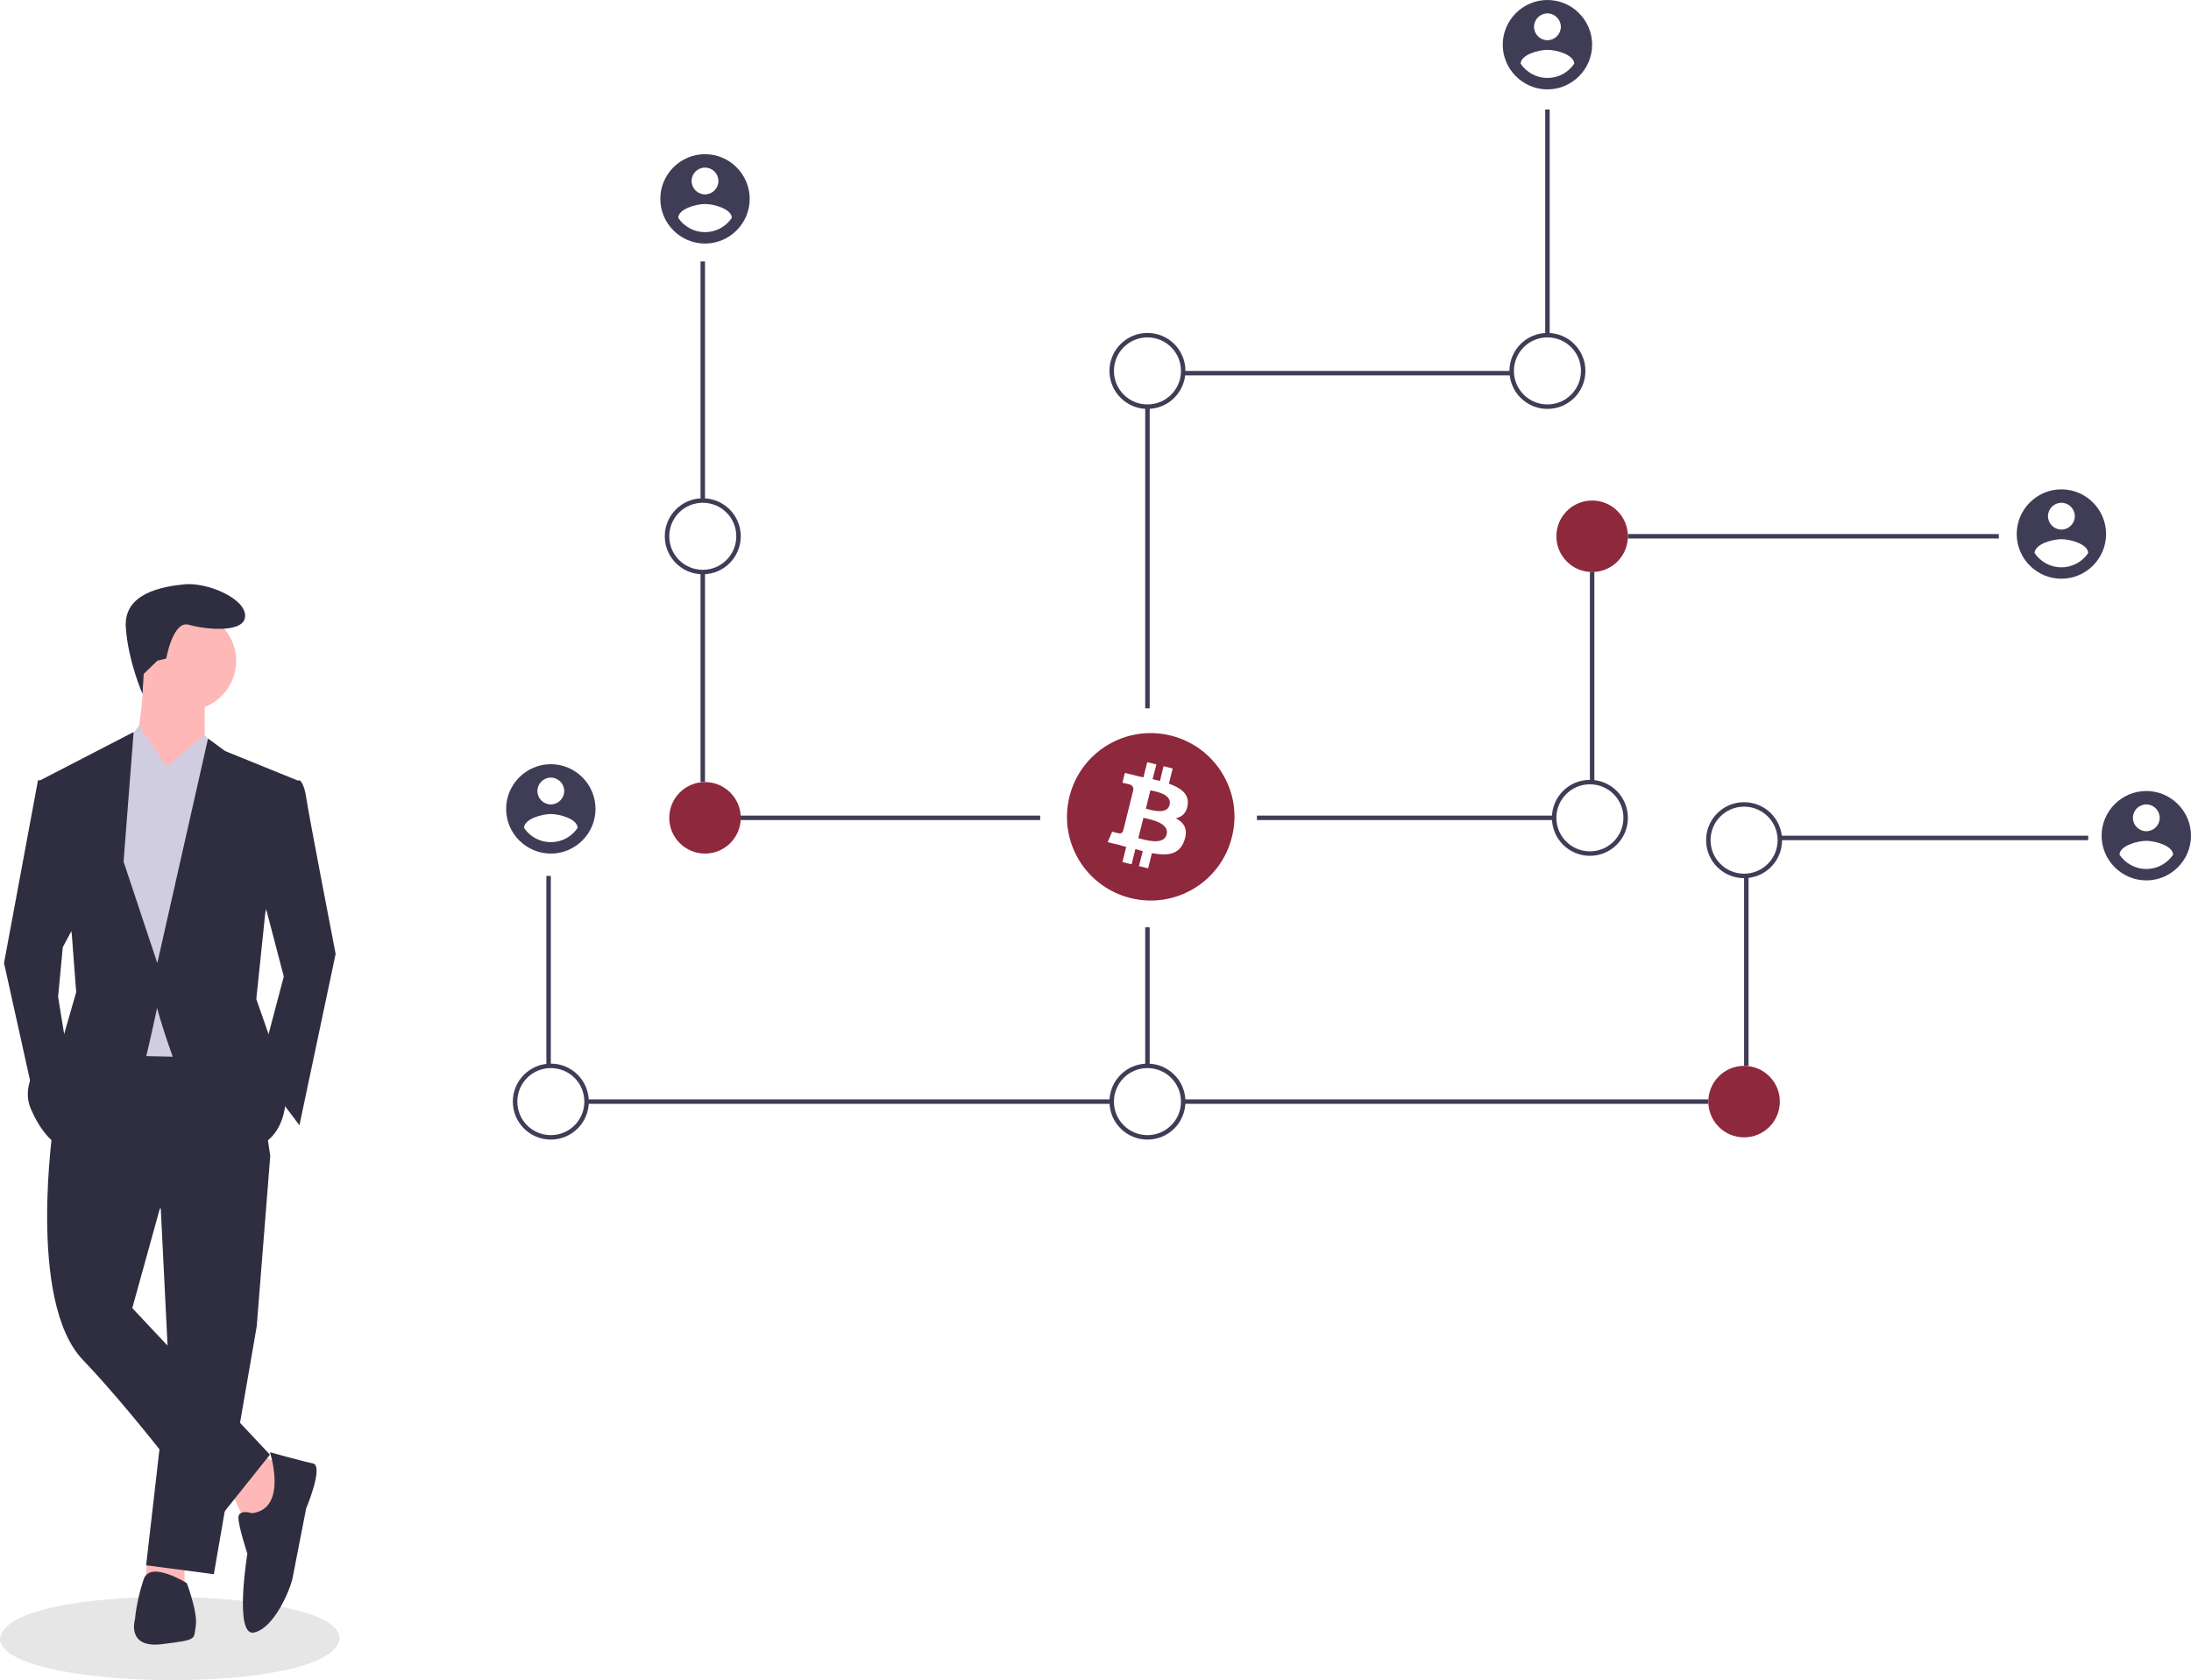 <?xml version="1.0" encoding="utf-8"?>
<!-- Generator: Adobe Illustrator 25.4.1, SVG Export Plug-In . SVG Version: 6.00 Build 0)  -->
<svg version="1.1" id="fb0462f1-4822-46c6-85a1-002b71cfcb82"
	 xmlns="http://www.w3.org/2000/svg" xmlns:xlink="http://www.w3.org/1999/xlink" x="0px" y="0px" viewBox="0 0 980.5 751.9"
	 style="enable-background:new 0 0 980.5 751.9;" xml:space="preserve">
<style type="text/css">
	.st0{fill:#3F3D56;}
	.st1{fill:none;stroke:#3F3D56;stroke-width:2;stroke-miterlimit:10;}
	.st2{fill:#8E283D;}
	.st3{fill:#E6E6E6;}
	.st4{fill:#FFB8B8;}
	.st5{fill:#2F2E41;}
	.st6{fill:#D0CDE1;}
</style>
<rect x="313.5" y="117" class="st0" width="2" height="107"/>
<rect x="313.5" y="255.9" class="st0" width="2" height="94.1"/>
<rect x="310.5" y="365" class="st0" width="155" height="2"/>
<rect x="244.5" y="392" class="st0" width="2" height="85"/>
<rect x="262.5" y="492" class="st0" width="235" height="2"/>
<path class="st1" d="M513.5,477"/>
<path class="st1" d="M513.5,395"/>
<rect x="691.5" y="49" class="st0" width="2" height="101"/>
<rect x="529.5" y="166" class="st0" width="147" height="2"/>
<rect x="512.5" y="182" class="st0" width="2" height="135"/>
<path class="st0" d="M314.5,257c-9.4,0-17-7.6-17-17s7.6-17,17-17s17,7.6,17,17S323.9,257,314.5,257z M314.5,225
	c-8.3,0-15,6.7-15,15s6.7,15,15,15s15-6.7,15-15S322.8,225,314.5,225z"/>
<path class="st0" d="M246.5,510c-9.4,0-17-7.6-17-17s7.6-17,17-17s17,7.6,17,17l0,0C263.5,502.4,255.9,510,246.5,510z M246.5,478
	c-8.3,0-15,6.7-15,15s6.7,15,15,15s15-6.7,15-15l0,0C261.5,484.7,254.8,478,246.5,478z"/>
<circle class="st2" cx="315.5" cy="366" r="16"/>
<rect x="728.5" y="239" class="st0" width="166" height="2"/>
<rect x="711.5" y="255.9" class="st0" width="2" height="94.1"/>
<rect x="562.5" y="365" class="st0" width="133" height="2"/>
<rect x="796.5" y="374" class="st0" width="138" height="2"/>
<rect x="780.5" y="392" class="st0" width="2" height="85"/>
<rect x="529.5" y="492" class="st0" width="235" height="2"/>
<rect x="512.5" y="415" class="st0" width="2" height="62"/>
<circle class="st2" cx="712.5" cy="240" r="16"/>
<path class="st0" d="M692.5,183c-9.4,0-17-7.6-17-17s7.6-17,17-17s17,7.6,17,17S701.9,183,692.5,183z M692.5,151
	c-8.3,0-15,6.7-15,15s6.7,15,15,15s15-6.7,15-15S700.8,151,692.5,151L692.5,151z"/>
<path class="st0" d="M513.5,183c-9.4,0-17-7.6-17-17s7.6-17,17-17c9.4,0,17,7.6,17,17S522.9,183,513.5,183z M513.5,151
	c-8.3,0-15,6.7-15,15s6.7,15,15,15s15-6.7,15-15S521.8,151,513.5,151L513.5,151z"/>
<path class="st0" d="M780.5,393c-9.4,0-17-7.6-17-17s7.6-17,17-17s17,7.6,17,17l0,0C797.5,385.4,789.9,393,780.5,393z M780.5,361
	c-8.3,0-15,6.7-15,15s6.7,15,15,15s15-6.7,15-15l0,0C795.5,367.7,788.8,361,780.5,361z"/>
<circle class="st2" cx="780.5" cy="493" r="16"/>
<path class="st0" d="M513.5,510c-9.4,0-17-7.6-17-17s7.6-17,17-17c9.4,0,17,7.6,17,17l0,0C530.5,502.4,522.9,510,513.5,510z
	 M513.5,478c-8.3,0-15,6.7-15,15s6.7,15,15,15s15-6.7,15-15l0,0C528.5,484.7,521.8,478,513.5,478z"/>
<path class="st0" d="M711.5,383c-9.4,0-17-7.6-17-17s7.6-17,17-17s17,7.6,17,17l0,0C728.5,375.4,720.9,383,711.5,383z M711.5,351
	c-8.3,0-15,6.7-15,15s6.7,15,15,15s15-6.7,15-15S719.8,351,711.5,351z"/>
<path class="st0" d="M246.5,342c-11,0-20,9-20,20s9,20,20,20s20-9,20-20S257.5,342,246.5,342z M246.5,348c3.3,0,6,2.7,6,6
	s-2.7,6-6,6s-6-2.7-6-6S243.2,348,246.5,348z M246.5,376.9c-4.8,0-9.3-2.4-12-6.4c0.1-4,8-6.2,12-6.2s11.9,2.2,12,6.2
	C255.8,374.5,251.3,376.9,246.5,376.9z"/>
<path class="st0" d="M315.5,69c-11,0-20,9-20,20s9,20,20,20s20-9,20-20S326.5,69,315.5,69z M315.5,75c3.3,0,6,2.7,6,6s-2.7,6-6,6
	s-6-2.7-6-6S312.2,75,315.5,75z M315.5,103.9c-4.8,0-9.3-2.4-12-6.4c0.1-4,8-6.2,12-6.2s11.9,2.2,12,6.2
	C324.8,101.5,320.3,103.9,315.5,103.9z"/>
<path class="st0" d="M692.5,0c-11,0-20,9-20,20s9,20,20,20s20-9,20-20S703.5,0,692.5,0z M692.5,6c3.3,0,6,2.7,6,6s-2.7,6-6,6
	s-6-2.7-6-6S689.2,6,692.5,6z M692.5,34.9c-4.8,0-9.3-2.4-12-6.4c0.1-4,8-6.2,12-6.2s11.9,2.2,12,6.2
	C701.8,32.5,697.3,34.9,692.5,34.9z"/>
<path class="st0" d="M922.5,219c-11,0-20,9-20,20s9,20,20,20s20-9,20-20S933.5,219,922.5,219z M922.5,225c3.3,0,6,2.7,6,6
	s-2.7,6-6,6s-6-2.7-6-6S919.2,225,922.5,225z M922.5,253.9c-4.8,0-9.3-2.4-12-6.4c0.1-4,8-6.2,12-6.2s11.9,2.2,12,6.2
	C931.8,251.5,927.3,253.9,922.5,253.9z"/>
<path class="st0" d="M960.5,354c-11,0-20,9-20,20s9,20,20,20s20-9,20-20S971.5,354,960.5,354z M960.5,360c3.3,0,6,2.7,6,6
	s-2.7,6-6,6s-6-2.7-6-6S957.2,360,960.5,360z M960.5,388.9c-4.8,0-9.3-2.4-12-6.4c0.1-4,8-6.2,12-6.2s11.9,2.2,12,6.2
	C969.8,386.5,965.3,388.9,960.5,388.9z"/>
<path class="st2" d="M514.8,353.7l-2,8.2c2.3,0.6,9.5,2.9,10.6-1.7C524.6,355.3,517.1,354.2,514.8,353.7z"/>
<path class="st2" d="M511.7,366l-2.3,9.1c2.8,0.7,11.4,3.5,12.7-1.7C523.4,368.1,514.5,366.7,511.7,366z"/>
<path class="st2" d="M524,329.2c-20.1-5-40.4,7.2-45.4,27.3s7.2,40.4,27.3,45.4c20.1,5,40.4-7.2,45.4-27.3
	C556.4,354.6,544.1,334.2,524,329.2L524,329.2z M531.5,360.2c-0.5,3.7-2.6,5.4-5.3,6c3.7,1.9,5.6,4.9,3.8,10
	c-2.2,6.3-7.5,6.9-14.5,5.6l-1.7,6.8l-4.1-1l1.7-6.7c-1.1-0.3-2.2-0.6-3.3-0.9l-1.7,6.8l-4.1-1l1.7-6.8c-1-0.2-1.9-0.5-2.9-0.8
	l-5.4-1.3l2-4.7c0,0,3,0.8,3,0.7c0.8,0.3,1.6-0.2,1.9-1l0,0l2.7-10.8c0.2,0,0.3,0.1,0.4,0.1c-0.1-0.1-0.3-0.1-0.4-0.1l1.9-7.7
	c0.1-1.2-0.7-2.2-1.9-2.4c0.1,0-3-0.7-3-0.7l1.1-4.4l5.7,1.4l0,0c0.9,0.2,1.7,0.4,2.6,0.6l1.7-6.8l4.1,1l-1.7,6.6
	c1.1,0.3,2.2,0.5,3.3,0.8l1.6-6.6l4.1,1l-1.7,6.8C528.4,352.6,532.2,355.3,531.5,360.2L531.5,360.2z"/>
<path class="st3" d="M152,733.3c-2.8,25.9-152.2,23.7-152,0C2.8,707.4,152.2,709.6,152,733.3z"/>
<polygon class="st4" points="103.8,668.2 109.8,681.3 120.9,680.3 128,657.1 116.9,651 "/>
<polygon class="st4" points="65.6,698.4 65.4,707.5 82.6,708.5 82.6,697.4 "/>
<polygon class="st5" points="71.5,531.9 75.5,612.6 65.4,700.5 95.7,704.5 114.9,593.5 120.9,517.8 "/>
<path class="st5" d="M24,502.6c0,0-12.1,79.7,13.1,106s59.5,72.7,59.5,72.7l24.2-30.3l-61.6-65.6L71.5,541l49.5-23.2l-8.1-55.5
	l-72.7-1L24,502.6z"/>
<ellipse transform="matrix(0.994 -0.11 0.11 0.994 -32.144 11.04)" class="st4" cx="83.6" cy="295.7" rx="22.2" ry="22.2"/>
<path class="st4" d="M64.4,300.8c0,0-1,31.3-6.1,35.3s18.2,21.2,18.2,21.2l15.1-24.2v-22.2L64.4,300.8z"/>
<polygon class="st6" points="74.5,343.2 62.2,324.7 55.3,334.1 45.2,362.4 53.3,472.4 100.7,473.4 106.8,347.2 91.6,329 "/>
<path class="st5" d="M126,350.2l8.1-1c0,0,2,1,3,8.1s13.1,69.6,13.1,69.6L134,503.6l-18.2-24.2L127,437l-11.1-42.4L126,350.2z"/>
<polygon class="st5" points="23,349.2 17,349.2 1.8,431 15.9,494.6 30.1,471.4 26,446.1 28.1,423.9 35.1,410.8 "/>
<path class="st5" d="M112.8,677.2c0,0-6.1-2-6.1,2s4,16.1,4,16.1s-6.1,37.3,3,35.3s16.1-19.2,17.2-24.2c1-5,6.1-31.3,6.1-31.3
	s8.1-19.2,3-20.2c-5-1-19.2-5-19.2-5S129,675.2,112.8,677.2z"/>
<path class="st5" d="M83.6,708.5c0,0-16.1-10.1-19.2-2c-2,5.9-3.4,12-4,18.2c0,0-4,13.1,12.1,11.1s14.1-2,15.1-8.1
	C88.6,721.6,83.6,708.5,83.6,708.5z"/>
<path class="st5" d="M70.4,295.7l4-1c0,0,3-17.2,10.1-15.1s25.2,4,25.2-4s-17.2-15.1-27.2-14.1s-27.2,4-26.2,19.2s7.5,29.9,7.5,29.9
	l0.5-9L70.4,295.7z"/>
<polygon class="st6" points="91.6,355.3 74.5,343.2 91.6,329 97.6,336.2 "/>
<polygon class="st6" points="59.3,354.3 74.5,343.2 62.4,325 55.3,334.1 "/>
<path class="st5" d="M133,349.2l-32.3-13.1l-7.6-5.6L70.4,431l-15.1-45.4l4.5-58L18,349.2l14.1,68.6l2,26.2L28,465.2
	c0,0-21.2,15.1-14.1,31.3C21,512.6,29,513.7,29,513.7s34.3-32.3,36.3-40.4s5-22.2,5-22.2s17.2,64.6,37.3,63.6
	c20.2-1,20.2-22.2,20.2-22.2l-5-22.2l-8.1-23.2l4-38.4L133,349.2z"/>
</svg>
